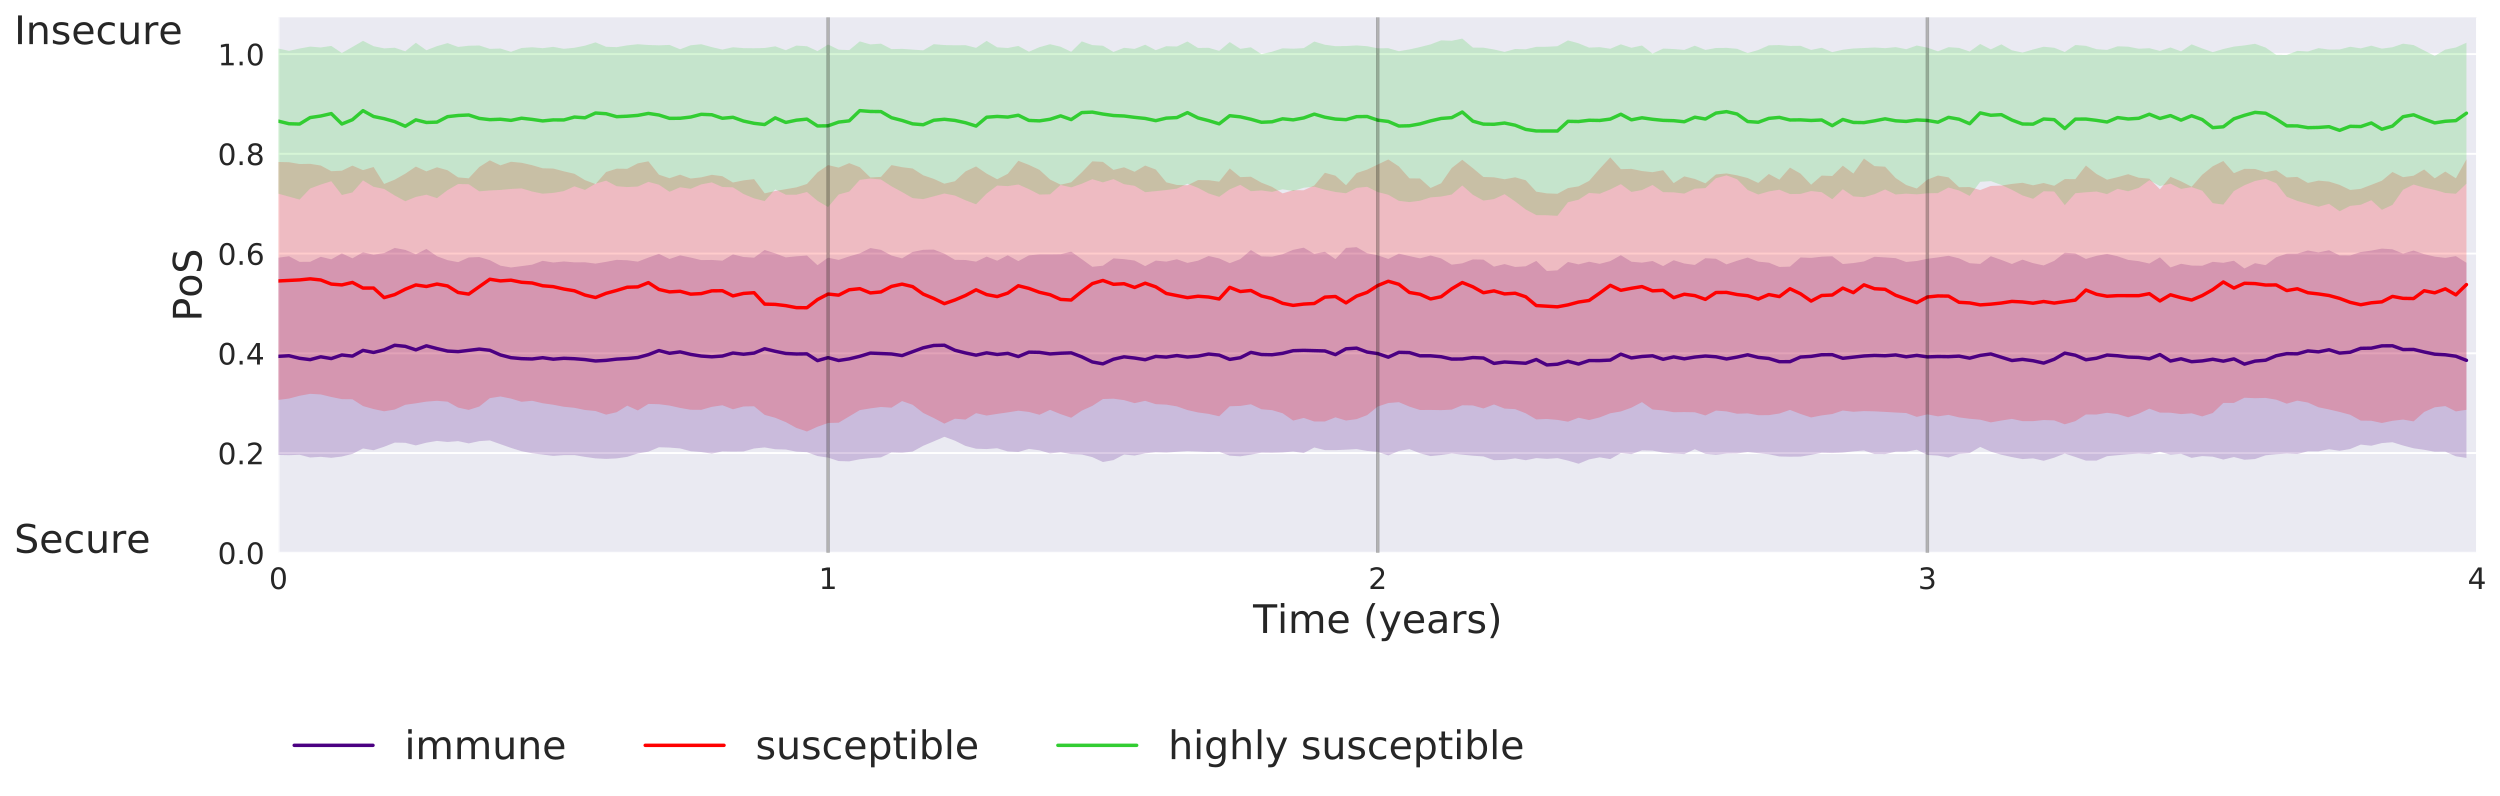 <?xml version="1.0" encoding="utf-8" standalone="no"?>
<!DOCTYPE svg PUBLIC "-//W3C//DTD SVG 1.1//EN"
  "http://www.w3.org/Graphics/SVG/1.1/DTD/svg11.dtd">
<!-- Created with matplotlib (http://matplotlib.org/) -->
<svg height="404pt" version="1.1" viewBox="0 0 1269 404" width="1269pt" xmlns="http://www.w3.org/2000/svg" xmlns:xlink="http://www.w3.org/1999/xlink">
 <defs>
  <style type="text/css">
*{stroke-linecap:butt;stroke-linejoin:round;}
  </style>
 </defs>
 <g id="figure_1">
  <g id="patch_1">
   <path d="M 0 404.684 
L 1269.306 404.684 
L 1269.306 0 
L 0 0 
z
" style="fill:#ffffff;"/>
  </g>
  <g id="axes_1">
   <g id="patch_2">
    <path d="M 141.335 280.587 
L 1257.335 280.587 
L 1257.335 8.787 
L 141.335 8.787 
z
" style="fill:#eaeaf2;"/>
   </g>
   <g id="matplotlib.axis_1">
    <g id="xtick_1">
     <g id="line2d_1">
      <path clip-path="url(#p9fadb40ebb)" d="M 141.335 280.587 
L 141.335 8.787 
" style="fill:none;stroke:#ffffff;stroke-linecap:round;"/>
     </g>
     <g id="line2d_2"/>
     <g id="text_1">
      <!-- 0 -->
      <defs>
       <path d="M 31.781 66.406 
Q 24.172 66.406 20.328 58.906 
Q 16.5 51.422 16.5 36.375 
Q 16.5 21.391 20.328 13.891 
Q 24.172 6.391 31.781 6.391 
Q 39.453 6.391 43.281 13.891 
Q 47.125 21.391 47.125 36.375 
Q 47.125 51.422 43.281 58.906 
Q 39.453 66.406 31.781 66.406 
z
M 31.781 74.219 
Q 44.047 74.219 50.516 64.516 
Q 56.984 54.828 56.984 36.375 
Q 56.984 17.969 50.516 8.266 
Q 44.047 -1.422 31.781 -1.422 
Q 19.531 -1.422 13.062 8.266 
Q 6.594 17.969 6.594 36.375 
Q 6.594 54.828 13.062 64.516 
Q 19.531 74.219 31.781 74.219 
z
" id="DejaVuSans-30"/>
      </defs>
      <g style="fill:#262626;" transform="translate(136.563 298.985)scale(0.15 -0.15)">
       <use xlink:href="#DejaVuSans-30"/>
      </g>
     </g>
    </g>
    <g id="xtick_2">
     <g id="line2d_3">
      <path clip-path="url(#p9fadb40ebb)" d="M 420.335 280.587 
L 420.335 8.787 
" style="fill:none;stroke:#ffffff;stroke-linecap:round;"/>
     </g>
     <g id="line2d_4"/>
     <g id="text_2">
      <!-- 1 -->
      <defs>
       <path d="M 12.406 8.297 
L 28.516 8.297 
L 28.516 63.922 
L 10.984 60.406 
L 10.984 69.391 
L 28.422 72.906 
L 38.281 72.906 
L 38.281 8.297 
L 54.391 8.297 
L 54.391 0 
L 12.406 0 
z
" id="DejaVuSans-31"/>
      </defs>
      <g style="fill:#262626;" transform="translate(415.563 298.985)scale(0.15 -0.15)">
       <use xlink:href="#DejaVuSans-31"/>
      </g>
     </g>
    </g>
    <g id="xtick_3">
     <g id="line2d_5">
      <path clip-path="url(#p9fadb40ebb)" d="M 699.335 280.587 
L 699.335 8.787 
" style="fill:none;stroke:#ffffff;stroke-linecap:round;"/>
     </g>
     <g id="line2d_6"/>
     <g id="text_3">
      <!-- 2 -->
      <defs>
       <path d="M 19.188 8.297 
L 53.609 8.297 
L 53.609 0 
L 7.328 0 
L 7.328 8.297 
Q 12.938 14.109 22.625 23.891 
Q 32.328 33.688 34.812 36.531 
Q 39.547 41.844 41.422 45.531 
Q 43.312 49.219 43.312 52.781 
Q 43.312 58.594 39.234 62.25 
Q 35.156 65.922 28.609 65.922 
Q 23.969 65.922 18.812 64.312 
Q 13.672 62.703 7.812 59.422 
L 7.812 69.391 
Q 13.766 71.781 18.938 73 
Q 24.125 74.219 28.422 74.219 
Q 39.75 74.219 46.484 68.547 
Q 53.219 62.891 53.219 53.422 
Q 53.219 48.922 51.531 44.891 
Q 49.859 40.875 45.406 35.406 
Q 44.188 33.984 37.641 27.219 
Q 31.109 20.453 19.188 8.297 
z
" id="DejaVuSans-32"/>
      </defs>
      <g style="fill:#262626;" transform="translate(694.563 298.985)scale(0.15 -0.15)">
       <use xlink:href="#DejaVuSans-32"/>
      </g>
     </g>
    </g>
    <g id="xtick_4">
     <g id="line2d_7">
      <path clip-path="url(#p9fadb40ebb)" d="M 978.335 280.587 
L 978.335 8.787 
" style="fill:none;stroke:#ffffff;stroke-linecap:round;"/>
     </g>
     <g id="line2d_8"/>
     <g id="text_4">
      <!-- 3 -->
      <defs>
       <path d="M 40.578 39.312 
Q 47.656 37.797 51.625 33 
Q 55.609 28.219 55.609 21.188 
Q 55.609 10.406 48.188 4.484 
Q 40.766 -1.422 27.094 -1.422 
Q 22.516 -1.422 17.656 -0.516 
Q 12.797 0.391 7.625 2.203 
L 7.625 11.719 
Q 11.719 9.328 16.594 8.109 
Q 21.484 6.891 26.812 6.891 
Q 36.078 6.891 40.938 10.547 
Q 45.797 14.203 45.797 21.188 
Q 45.797 27.641 41.281 31.266 
Q 36.766 34.906 28.719 34.906 
L 20.219 34.906 
L 20.219 43.016 
L 29.109 43.016 
Q 36.375 43.016 40.234 45.922 
Q 44.094 48.828 44.094 54.297 
Q 44.094 59.906 40.109 62.906 
Q 36.141 65.922 28.719 65.922 
Q 24.656 65.922 20.016 65.031 
Q 15.375 64.156 9.812 62.312 
L 9.812 71.094 
Q 15.438 72.656 20.344 73.438 
Q 25.25 74.219 29.594 74.219 
Q 40.828 74.219 47.359 69.109 
Q 53.906 64.016 53.906 55.328 
Q 53.906 49.266 50.438 45.094 
Q 46.969 40.922 40.578 39.312 
z
" id="DejaVuSans-33"/>
      </defs>
      <g style="fill:#262626;" transform="translate(973.563 298.985)scale(0.15 -0.15)">
       <use xlink:href="#DejaVuSans-33"/>
      </g>
     </g>
    </g>
    <g id="xtick_5">
     <g id="line2d_9">
      <path clip-path="url(#p9fadb40ebb)" d="M 1257.335 280.587 
L 1257.335 8.787 
" style="fill:none;stroke:#ffffff;stroke-linecap:round;"/>
     </g>
     <g id="line2d_10"/>
     <g id="text_5">
      <!-- 4 -->
      <defs>
       <path d="M 37.797 64.312 
L 12.891 25.391 
L 37.797 25.391 
z
M 35.203 72.906 
L 47.609 72.906 
L 47.609 25.391 
L 58.016 25.391 
L 58.016 17.188 
L 47.609 17.188 
L 47.609 0 
L 37.797 0 
L 37.797 17.188 
L 4.891 17.188 
L 4.891 26.703 
z
" id="DejaVuSans-34"/>
      </defs>
      <g style="fill:#262626;" transform="translate(1252.563 298.985)scale(0.15 -0.15)">
       <use xlink:href="#DejaVuSans-34"/>
      </g>
     </g>
    </g>
    <g id="text_6">
     <!-- Time (years) -->
     <defs>
      <path d="M -0.297 72.906 
L 61.375 72.906 
L 61.375 64.594 
L 35.5 64.594 
L 35.5 0 
L 25.594 0 
L 25.594 64.594 
L -0.297 64.594 
z
" id="DejaVuSans-54"/>
      <path d="M 9.422 54.688 
L 18.406 54.688 
L 18.406 0 
L 9.422 0 
z
M 9.422 75.984 
L 18.406 75.984 
L 18.406 64.594 
L 9.422 64.594 
z
" id="DejaVuSans-69"/>
      <path d="M 52 44.188 
Q 55.375 50.25 60.062 53.125 
Q 64.75 56 71.094 56 
Q 79.641 56 84.281 50.016 
Q 88.922 44.047 88.922 33.016 
L 88.922 0 
L 79.891 0 
L 79.891 32.719 
Q 79.891 40.578 77.094 44.375 
Q 74.312 48.188 68.609 48.188 
Q 61.625 48.188 57.562 43.547 
Q 53.516 38.922 53.516 30.906 
L 53.516 0 
L 44.484 0 
L 44.484 32.719 
Q 44.484 40.625 41.703 44.406 
Q 38.922 48.188 33.109 48.188 
Q 26.219 48.188 22.156 43.531 
Q 18.109 38.875 18.109 30.906 
L 18.109 0 
L 9.078 0 
L 9.078 54.688 
L 18.109 54.688 
L 18.109 46.188 
Q 21.188 51.219 25.484 53.609 
Q 29.781 56 35.688 56 
Q 41.656 56 45.828 52.969 
Q 50 49.953 52 44.188 
z
" id="DejaVuSans-6d"/>
      <path d="M 56.203 29.594 
L 56.203 25.203 
L 14.891 25.203 
Q 15.484 15.922 20.484 11.062 
Q 25.484 6.203 34.422 6.203 
Q 39.594 6.203 44.453 7.469 
Q 49.312 8.734 54.109 11.281 
L 54.109 2.781 
Q 49.266 0.734 44.188 -0.344 
Q 39.109 -1.422 33.891 -1.422 
Q 20.797 -1.422 13.156 6.188 
Q 5.516 13.812 5.516 26.812 
Q 5.516 40.234 12.766 48.109 
Q 20.016 56 32.328 56 
Q 43.359 56 49.781 48.891 
Q 56.203 41.797 56.203 29.594 
z
M 47.219 32.234 
Q 47.125 39.594 43.094 43.984 
Q 39.062 48.391 32.422 48.391 
Q 24.906 48.391 20.391 44.141 
Q 15.875 39.891 15.188 32.172 
z
" id="DejaVuSans-65"/>
      <path id="DejaVuSans-20"/>
      <path d="M 31 75.875 
Q 24.469 64.656 21.281 53.656 
Q 18.109 42.672 18.109 31.391 
Q 18.109 20.125 21.312 9.062 
Q 24.516 -2 31 -13.188 
L 23.188 -13.188 
Q 15.875 -1.703 12.234 9.375 
Q 8.594 20.453 8.594 31.391 
Q 8.594 42.281 12.203 53.312 
Q 15.828 64.359 23.188 75.875 
z
" id="DejaVuSans-28"/>
      <path d="M 32.172 -5.078 
Q 28.375 -14.844 24.75 -17.812 
Q 21.141 -20.797 15.094 -20.797 
L 7.906 -20.797 
L 7.906 -13.281 
L 13.188 -13.281 
Q 16.891 -13.281 18.938 -11.516 
Q 21 -9.766 23.484 -3.219 
L 25.094 0.875 
L 2.984 54.688 
L 12.5 54.688 
L 29.594 11.922 
L 46.688 54.688 
L 56.203 54.688 
z
" id="DejaVuSans-79"/>
      <path d="M 34.281 27.484 
Q 23.391 27.484 19.188 25 
Q 14.984 22.516 14.984 16.5 
Q 14.984 11.719 18.141 8.906 
Q 21.297 6.109 26.703 6.109 
Q 34.188 6.109 38.703 11.406 
Q 43.219 16.703 43.219 25.484 
L 43.219 27.484 
z
M 52.203 31.203 
L 52.203 0 
L 43.219 0 
L 43.219 8.297 
Q 40.141 3.328 35.547 0.953 
Q 30.953 -1.422 24.312 -1.422 
Q 15.922 -1.422 10.953 3.297 
Q 6 8.016 6 15.922 
Q 6 25.141 12.172 29.828 
Q 18.359 34.516 30.609 34.516 
L 43.219 34.516 
L 43.219 35.406 
Q 43.219 41.609 39.141 45 
Q 35.062 48.391 27.688 48.391 
Q 23 48.391 18.547 47.266 
Q 14.109 46.141 10.016 43.891 
L 10.016 52.203 
Q 14.938 54.109 19.578 55.047 
Q 24.219 56 28.609 56 
Q 40.484 56 46.344 49.844 
Q 52.203 43.703 52.203 31.203 
z
" id="DejaVuSans-61"/>
      <path d="M 41.109 46.297 
Q 39.594 47.172 37.812 47.578 
Q 36.031 48 33.891 48 
Q 26.266 48 22.188 43.047 
Q 18.109 38.094 18.109 28.812 
L 18.109 0 
L 9.078 0 
L 9.078 54.688 
L 18.109 54.688 
L 18.109 46.188 
Q 20.953 51.172 25.484 53.578 
Q 30.031 56 36.531 56 
Q 37.453 56 38.578 55.875 
Q 39.703 55.766 41.062 55.516 
z
" id="DejaVuSans-72"/>
      <path d="M 44.281 53.078 
L 44.281 44.578 
Q 40.484 46.531 36.375 47.5 
Q 32.281 48.484 27.875 48.484 
Q 21.188 48.484 17.844 46.438 
Q 14.5 44.391 14.5 40.281 
Q 14.5 37.156 16.891 35.375 
Q 19.281 33.594 26.516 31.984 
L 29.594 31.297 
Q 39.156 29.25 43.188 25.516 
Q 47.219 21.781 47.219 15.094 
Q 47.219 7.469 41.188 3.016 
Q 35.156 -1.422 24.609 -1.422 
Q 20.219 -1.422 15.453 -0.562 
Q 10.688 0.297 5.422 2 
L 5.422 11.281 
Q 10.406 8.688 15.234 7.391 
Q 20.062 6.109 24.812 6.109 
Q 31.156 6.109 34.562 8.281 
Q 37.984 10.453 37.984 14.406 
Q 37.984 18.062 35.516 20.016 
Q 33.062 21.969 24.703 23.781 
L 21.578 24.516 
Q 13.234 26.266 9.516 29.906 
Q 5.812 33.547 5.812 39.891 
Q 5.812 47.609 11.281 51.797 
Q 16.75 56 26.812 56 
Q 31.781 56 36.172 55.266 
Q 40.578 54.547 44.281 53.078 
z
" id="DejaVuSans-73"/>
      <path d="M 8.016 75.875 
L 15.828 75.875 
Q 23.141 64.359 26.781 53.312 
Q 30.422 42.281 30.422 31.391 
Q 30.422 20.453 26.781 9.375 
Q 23.141 -1.703 15.828 -13.188 
L 8.016 -13.188 
Q 14.5 -2 17.703 9.062 
Q 20.906 20.125 20.906 31.391 
Q 20.906 42.672 17.703 53.656 
Q 14.5 64.656 8.016 75.875 
z
" id="DejaVuSans-29"/>
     </defs>
     <g style="fill:#262626;" transform="translate(636.058 321.302)scale(0.2 -0.2)">
      <use xlink:href="#DejaVuSans-54"/>
      <use x="61.037" xlink:href="#DejaVuSans-69"/>
      <use x="88.82" xlink:href="#DejaVuSans-6d"/>
      <use x="186.232" xlink:href="#DejaVuSans-65"/>
      <use x="247.756" xlink:href="#DejaVuSans-20"/>
      <use x="279.543" xlink:href="#DejaVuSans-28"/>
      <use x="318.557" xlink:href="#DejaVuSans-79"/>
      <use x="377.736" xlink:href="#DejaVuSans-65"/>
      <use x="439.26" xlink:href="#DejaVuSans-61"/>
      <use x="500.539" xlink:href="#DejaVuSans-72"/>
      <use x="541.652" xlink:href="#DejaVuSans-73"/>
      <use x="593.752" xlink:href="#DejaVuSans-29"/>
     </g>
    </g>
   </g>
   <g id="matplotlib.axis_2">
    <g id="ytick_1">
     <g id="line2d_11">
      <path clip-path="url(#p9fadb40ebb)" d="M 141.335 280.587 
L 1257.335 280.587 
" style="fill:none;stroke:#ffffff;stroke-linecap:round;"/>
     </g>
     <g id="line2d_12"/>
     <g id="text_7">
      <!-- 0.0 -->
      <defs>
       <path d="M 10.688 12.406 
L 21 12.406 
L 21 0 
L 10.688 0 
z
" id="DejaVuSans-2e"/>
      </defs>
      <g style="fill:#262626;" transform="translate(110.48 286.286)scale(0.15 -0.15)">
       <use xlink:href="#DejaVuSans-30"/>
       <use x="63.623" xlink:href="#DejaVuSans-2e"/>
       <use x="95.41" xlink:href="#DejaVuSans-30"/>
      </g>
     </g>
    </g>
    <g id="ytick_2">
     <g id="line2d_13">
      <path clip-path="url(#p9fadb40ebb)" d="M 141.335 229.962 
L 1257.335 229.962 
" style="fill:none;stroke:#ffffff;stroke-linecap:round;"/>
     </g>
     <g id="line2d_14"/>
     <g id="text_8">
      <!-- 0.2 -->
      <g style="fill:#262626;" transform="translate(110.48 235.661)scale(0.15 -0.15)">
       <use xlink:href="#DejaVuSans-30"/>
       <use x="63.623" xlink:href="#DejaVuSans-2e"/>
       <use x="95.41" xlink:href="#DejaVuSans-32"/>
      </g>
     </g>
    </g>
    <g id="ytick_3">
     <g id="line2d_15">
      <path clip-path="url(#p9fadb40ebb)" d="M 141.335 179.336 
L 1257.335 179.336 
" style="fill:none;stroke:#ffffff;stroke-linecap:round;"/>
     </g>
     <g id="line2d_16"/>
     <g id="text_9">
      <!-- 0.4 -->
      <g style="fill:#262626;" transform="translate(110.48 185.035)scale(0.15 -0.15)">
       <use xlink:href="#DejaVuSans-30"/>
       <use x="63.623" xlink:href="#DejaVuSans-2e"/>
       <use x="95.41" xlink:href="#DejaVuSans-34"/>
      </g>
     </g>
    </g>
    <g id="ytick_4">
     <g id="line2d_17">
      <path clip-path="url(#p9fadb40ebb)" d="M 141.335 128.711 
L 1257.335 128.711 
" style="fill:none;stroke:#ffffff;stroke-linecap:round;"/>
     </g>
     <g id="line2d_18"/>
     <g id="text_10">
      <!-- 0.6 -->
      <defs>
       <path d="M 33.016 40.375 
Q 26.375 40.375 22.484 35.828 
Q 18.609 31.297 18.609 23.391 
Q 18.609 15.531 22.484 10.953 
Q 26.375 6.391 33.016 6.391 
Q 39.656 6.391 43.531 10.953 
Q 47.406 15.531 47.406 23.391 
Q 47.406 31.297 43.531 35.828 
Q 39.656 40.375 33.016 40.375 
z
M 52.594 71.297 
L 52.594 62.312 
Q 48.875 64.062 45.094 64.984 
Q 41.312 65.922 37.594 65.922 
Q 27.828 65.922 22.672 59.328 
Q 17.531 52.734 16.797 39.406 
Q 19.672 43.656 24.016 45.922 
Q 28.375 48.188 33.594 48.188 
Q 44.578 48.188 50.953 41.516 
Q 57.328 34.859 57.328 23.391 
Q 57.328 12.156 50.688 5.359 
Q 44.047 -1.422 33.016 -1.422 
Q 20.359 -1.422 13.672 8.266 
Q 6.984 17.969 6.984 36.375 
Q 6.984 53.656 15.188 63.938 
Q 23.391 74.219 37.203 74.219 
Q 40.922 74.219 44.703 73.484 
Q 48.484 72.75 52.594 71.297 
z
" id="DejaVuSans-36"/>
      </defs>
      <g style="fill:#262626;" transform="translate(110.48 134.409)scale(0.15 -0.15)">
       <use xlink:href="#DejaVuSans-30"/>
       <use x="63.623" xlink:href="#DejaVuSans-2e"/>
       <use x="95.41" xlink:href="#DejaVuSans-36"/>
      </g>
     </g>
    </g>
    <g id="ytick_5">
     <g id="line2d_19">
      <path clip-path="url(#p9fadb40ebb)" d="M 141.335 78.085 
L 1257.335 78.085 
" style="fill:none;stroke:#ffffff;stroke-linecap:round;"/>
     </g>
     <g id="line2d_20"/>
     <g id="text_11">
      <!-- 0.8 -->
      <defs>
       <path d="M 31.781 34.625 
Q 24.75 34.625 20.719 30.859 
Q 16.703 27.094 16.703 20.516 
Q 16.703 13.922 20.719 10.156 
Q 24.75 6.391 31.781 6.391 
Q 38.812 6.391 42.859 10.172 
Q 46.922 13.969 46.922 20.516 
Q 46.922 27.094 42.891 30.859 
Q 38.875 34.625 31.781 34.625 
z
M 21.922 38.812 
Q 15.578 40.375 12.031 44.719 
Q 8.5 49.078 8.5 55.328 
Q 8.5 64.062 14.719 69.141 
Q 20.953 74.219 31.781 74.219 
Q 42.672 74.219 48.875 69.141 
Q 55.078 64.062 55.078 55.328 
Q 55.078 49.078 51.531 44.719 
Q 48 40.375 41.703 38.812 
Q 48.828 37.156 52.797 32.312 
Q 56.781 27.484 56.781 20.516 
Q 56.781 9.906 50.312 4.234 
Q 43.844 -1.422 31.781 -1.422 
Q 19.734 -1.422 13.25 4.234 
Q 6.781 9.906 6.781 20.516 
Q 6.781 27.484 10.781 32.312 
Q 14.797 37.156 21.922 38.812 
z
M 18.312 54.391 
Q 18.312 48.734 21.844 45.562 
Q 25.391 42.391 31.781 42.391 
Q 38.141 42.391 41.719 45.562 
Q 45.312 48.734 45.312 54.391 
Q 45.312 60.062 41.719 63.234 
Q 38.141 66.406 31.781 66.406 
Q 25.391 66.406 21.844 63.234 
Q 18.312 60.062 18.312 54.391 
z
" id="DejaVuSans-38"/>
      </defs>
      <g style="fill:#262626;" transform="translate(110.48 83.784)scale(0.15 -0.15)">
       <use xlink:href="#DejaVuSans-30"/>
       <use x="63.623" xlink:href="#DejaVuSans-2e"/>
       <use x="95.41" xlink:href="#DejaVuSans-38"/>
      </g>
     </g>
    </g>
    <g id="ytick_6">
     <g id="line2d_21">
      <path clip-path="url(#p9fadb40ebb)" d="M 141.335 27.459 
L 1257.335 27.459 
" style="fill:none;stroke:#ffffff;stroke-linecap:round;"/>
     </g>
     <g id="line2d_22"/>
     <g id="text_12">
      <!-- 1.0 -->
      <g style="fill:#262626;" transform="translate(110.48 33.158)scale(0.15 -0.15)">
       <use xlink:href="#DejaVuSans-31"/>
       <use x="63.623" xlink:href="#DejaVuSans-2e"/>
       <use x="95.41" xlink:href="#DejaVuSans-30"/>
      </g>
     </g>
    </g>
    <g id="text_13">
     <!-- PoS -->
     <defs>
      <path d="M 19.672 64.797 
L 19.672 37.406 
L 32.078 37.406 
Q 38.969 37.406 42.719 40.969 
Q 46.484 44.531 46.484 51.125 
Q 46.484 57.672 42.719 61.234 
Q 38.969 64.797 32.078 64.797 
z
M 9.812 72.906 
L 32.078 72.906 
Q 44.344 72.906 50.609 67.359 
Q 56.891 61.812 56.891 51.125 
Q 56.891 40.328 50.609 34.812 
Q 44.344 29.297 32.078 29.297 
L 19.672 29.297 
L 19.672 0 
L 9.812 0 
z
" id="DejaVuSans-50"/>
      <path d="M 30.609 48.391 
Q 23.391 48.391 19.188 42.75 
Q 14.984 37.109 14.984 27.297 
Q 14.984 17.484 19.156 11.844 
Q 23.344 6.203 30.609 6.203 
Q 37.797 6.203 41.984 11.859 
Q 46.188 17.531 46.188 27.297 
Q 46.188 37.016 41.984 42.703 
Q 37.797 48.391 30.609 48.391 
z
M 30.609 56 
Q 42.328 56 49.016 48.375 
Q 55.719 40.766 55.719 27.297 
Q 55.719 13.875 49.016 6.219 
Q 42.328 -1.422 30.609 -1.422 
Q 18.844 -1.422 12.172 6.219 
Q 5.516 13.875 5.516 27.297 
Q 5.516 40.766 12.172 48.375 
Q 18.844 56 30.609 56 
z
" id="DejaVuSans-6f"/>
      <path d="M 53.516 70.516 
L 53.516 60.891 
Q 47.906 63.578 42.922 64.891 
Q 37.938 66.219 33.297 66.219 
Q 25.25 66.219 20.875 63.094 
Q 16.5 59.969 16.5 54.203 
Q 16.5 49.359 19.406 46.891 
Q 22.312 44.438 30.422 42.922 
L 36.375 41.703 
Q 47.406 39.594 52.656 34.297 
Q 57.906 29 57.906 20.125 
Q 57.906 9.516 50.797 4.047 
Q 43.703 -1.422 29.984 -1.422 
Q 24.812 -1.422 18.969 -0.25 
Q 13.141 0.922 6.891 3.219 
L 6.891 13.375 
Q 12.891 10.016 18.656 8.297 
Q 24.422 6.594 29.984 6.594 
Q 38.422 6.594 43.016 9.906 
Q 47.609 13.234 47.609 19.391 
Q 47.609 24.75 44.312 27.781 
Q 41.016 30.812 33.5 32.328 
L 27.484 33.5 
Q 16.453 35.688 11.516 40.375 
Q 6.594 45.062 6.594 53.422 
Q 6.594 63.094 13.406 68.656 
Q 20.219 74.219 32.172 74.219 
Q 37.312 74.219 42.625 73.281 
Q 47.953 72.359 53.516 70.516 
z
" id="DejaVuSans-53"/>
     </defs>
     <g style="fill:#262626;" transform="translate(102.321 163.18)rotate(-90)scale(0.2 -0.2)">
      <use xlink:href="#DejaVuSans-50"/>
      <use x="60.256" xlink:href="#DejaVuSans-6f"/>
      <use x="121.438" xlink:href="#DejaVuSans-53"/>
     </g>
    </g>
   </g>
   <g id="PolyCollection_1">
    <path clip-path="url(#p9fadb40ebb)" d="M 141.335 130.807 
L 141.335 230.942 
L 146.7 231.069 
L 152.065 230.836 
L 157.431 232.226 
L 162.796 231.888 
L 168.162 232.385 
L 173.527 231.742 
L 178.892 230.403 
L 184.258 227.652 
L 189.623 228.537 
L 194.988 226.771 
L 200.354 224.664 
L 205.719 224.768 
L 211.085 226.091 
L 216.45 224.707 
L 221.815 223.813 
L 227.181 224.348 
L 232.546 223.918 
L 237.912 225.069 
L 243.277 223.925 
L 248.642 223.555 
L 254.008 225.457 
L 259.373 227.346 
L 264.738 229.026 
L 270.104 230.084 
L 275.469 230.75 
L 280.835 231.416 
L 286.2 231.027 
L 291.565 231.007 
L 296.931 231.91 
L 302.296 232.664 
L 307.662 232.939 
L 313.027 232.684 
L 318.392 231.892 
L 323.758 230.17 
L 329.123 229.277 
L 334.488 227.027 
L 339.854 227.193 
L 345.219 227.616 
L 350.585 229.039 
L 355.95 229.456 
L 361.315 230.276 
L 366.681 229.135 
L 372.046 229.245 
L 377.412 229.168 
L 382.777 227.653 
L 388.142 227.119 
L 393.508 228.038 
L 398.873 228.183 
L 404.238 229.267 
L 409.604 229.521 
L 414.969 231.488 
L 420.335 232.29 
L 425.7 234.029 
L 431.065 234.185 
L 436.431 233.13 
L 441.796 232.546 
L 447.162 232.17 
L 452.527 229.652 
L 457.892 229.822 
L 463.258 229.216 
L 468.623 226.284 
L 473.988 224.03 
L 479.354 221.714 
L 484.719 223.693 
L 490.085 226.345 
L 495.45 227.77 
L 500.815 227.944 
L 506.181 227.531 
L 511.546 229.151 
L 516.912 229.436 
L 522.277 227.867 
L 527.642 228.584 
L 533.008 230.168 
L 538.373 229.548 
L 543.738 230.481 
L 549.104 230.722 
L 554.469 232.035 
L 559.835 234.526 
L 565.2 233.544 
L 570.565 230.698 
L 575.931 231.229 
L 581.296 230.111 
L 586.662 229.544 
L 592.027 229.725 
L 597.392 229.347 
L 602.758 229.009 
L 608.123 229.213 
L 613.488 229.459 
L 618.854 229.322 
L 624.219 231.294 
L 629.585 231.634 
L 634.95 230.794 
L 640.315 229.766 
L 645.681 229.843 
L 651.046 229.674 
L 656.412 229.201 
L 661.777 229.969 
L 667.142 227.146 
L 672.508 228.479 
L 677.873 228.493 
L 683.238 228.262 
L 688.604 227.953 
L 693.969 228.892 
L 699.335 229.381 
L 704.7 231.175 
L 710.065 228.934 
L 715.431 227.979 
L 720.796 230.083 
L 726.162 231.512 
L 731.527 230.98 
L 736.892 230.208 
L 742.258 230.783 
L 747.623 231.314 
L 752.988 231.683 
L 758.354 233.589 
L 763.719 233.453 
L 769.085 232.665 
L 774.45 233.612 
L 779.815 232.531 
L 785.181 232.922 
L 790.546 232.545 
L 795.912 233.803 
L 801.277 235.389 
L 806.642 233.185 
L 812.008 232.143 
L 817.373 233.038 
L 822.738 229.977 
L 828.104 230.526 
L 833.469 228.59 
L 838.835 228.729 
L 844.2 229.71 
L 849.565 230.223 
L 854.931 230.517 
L 860.296 228.02 
L 865.662 230.376 
L 871.027 230.853 
L 876.392 230.234 
L 881.758 230.16 
L 887.123 229.441 
L 892.488 230.029 
L 897.854 230.595 
L 903.219 231.698 
L 908.585 231.837 
L 913.95 231.776 
L 919.315 230.889 
L 924.681 229.831 
L 930.046 229.969 
L 935.412 229.74 
L 940.777 229.106 
L 946.142 228.667 
L 951.508 230.491 
L 956.873 230.503 
L 962.238 229.287 
L 967.604 229.249 
L 972.969 228.284 
L 978.335 230.946 
L 983.7 231.261 
L 989.065 232.245 
L 994.431 230.397 
L 999.796 230.01 
L 1005.162 226.842 
L 1010.527 229.268 
L 1015.892 230.826 
L 1021.258 232.01 
L 1026.623 233.03 
L 1031.988 232.666 
L 1037.354 233.891 
L 1042.719 232.312 
L 1048.085 230.215 
L 1053.45 231.97 
L 1058.815 233.798 
L 1064.181 233.809 
L 1069.546 231.569 
L 1074.912 231.06 
L 1080.277 230.577 
L 1085.642 230.271 
L 1091.008 230.528 
L 1096.373 229.326 
L 1101.738 230.779 
L 1107.104 230.342 
L 1112.469 232.401 
L 1117.835 231.505 
L 1123.2 231.819 
L 1128.565 233.267 
L 1133.931 231.99 
L 1139.296 233.382 
L 1144.662 233.004 
L 1150.027 231.111 
L 1155.392 230.578 
L 1160.758 230.24 
L 1166.123 230.47 
L 1171.488 229.092 
L 1176.854 229.081 
L 1182.219 228.037 
L 1187.585 228.826 
L 1192.95 227.919 
L 1198.315 225.684 
L 1203.681 226.252 
L 1209.046 224.913 
L 1214.412 224.478 
L 1219.777 226.138 
L 1225.142 227.555 
L 1230.508 228.316 
L 1235.873 229.3 
L 1241.238 229.261 
L 1246.604 231.618 
L 1251.969 232.443 
L 1251.969 133.381 
L 1251.969 133.381 
L 1246.604 130.013 
L 1241.238 130.909 
L 1235.873 130.264 
L 1230.508 129.008 
L 1225.142 127.192 
L 1219.777 128.719 
L 1214.412 126.544 
L 1209.046 126.195 
L 1203.681 127.193 
L 1198.315 127.938 
L 1192.95 129.668 
L 1187.585 129.638 
L 1182.219 127.019 
L 1176.854 128.127 
L 1171.488 127.14 
L 1166.123 128.739 
L 1160.758 128.786 
L 1155.392 130.583 
L 1150.027 134.586 
L 1144.662 133.6 
L 1139.296 136.286 
L 1133.931 132.348 
L 1128.565 133.399 
L 1123.2 132.905 
L 1117.835 134.896 
L 1112.469 134.795 
L 1107.104 133.903 
L 1101.738 135.75 
L 1096.373 130.626 
L 1091.008 133.769 
L 1085.642 132.573 
L 1080.277 131.929 
L 1074.912 130.09 
L 1069.546 128.87 
L 1064.181 129.871 
L 1058.815 131.432 
L 1053.45 128.665 
L 1048.085 128.271 
L 1042.719 132.411 
L 1037.354 134.73 
L 1031.988 133.572 
L 1026.623 131.788 
L 1021.258 133.998 
L 1015.892 131.931 
L 1010.527 130.06 
L 1005.162 133.967 
L 999.796 133.606 
L 994.431 131.148 
L 989.065 129.841 
L 983.7 130.668 
L 978.335 131.356 
L 972.969 132.475 
L 967.604 132.976 
L 962.238 131.043 
L 956.873 130.662 
L 951.508 130.332 
L 946.142 132.707 
L 940.777 133.538 
L 935.412 134.024 
L 930.046 130.078 
L 924.681 130.291 
L 919.315 130.914 
L 913.95 130.679 
L 908.585 135.335 
L 903.219 135.505 
L 897.854 133.324 
L 892.488 132.806 
L 887.123 130.732 
L 881.758 132.353 
L 876.392 134.191 
L 871.027 131.349 
L 865.662 131.064 
L 860.296 134.479 
L 854.931 133.753 
L 849.565 132.097 
L 844.2 135.048 
L 838.835 132.482 
L 833.469 133.316 
L 828.104 132.853 
L 822.738 129.557 
L 817.373 132.538 
L 812.008 133.93 
L 806.642 132.85 
L 801.277 134.195 
L 795.912 132.969 
L 790.546 137.218 
L 785.181 137.56 
L 779.815 132.446 
L 774.45 135.177 
L 769.085 135.502 
L 763.719 134.043 
L 758.354 135.347 
L 752.988 131.786 
L 747.623 131.683 
L 742.258 133.676 
L 736.892 134.348 
L 731.527 131.171 
L 726.162 129.702 
L 720.796 131.151 
L 715.431 129.982 
L 710.065 128.75 
L 704.7 131.445 
L 699.335 129.593 
L 693.969 128.532 
L 688.604 125.46 
L 683.238 125.848 
L 677.873 131.532 
L 672.508 127.793 
L 667.142 128.869 
L 661.777 125.714 
L 656.412 126.814 
L 651.046 129.045 
L 645.681 130.288 
L 640.315 130.128 
L 634.95 126.938 
L 629.585 131.527 
L 624.219 133.58 
L 618.854 131.179 
L 613.488 129.946 
L 608.123 132.315 
L 602.758 133.452 
L 597.392 131.606 
L 592.027 132.785 
L 586.662 132.275 
L 581.296 135.08 
L 575.931 132.253 
L 570.565 131.546 
L 565.2 131.156 
L 559.835 134.868 
L 554.469 135.43 
L 549.104 131.551 
L 543.738 127.728 
L 538.373 129.06 
L 533.008 129.137 
L 527.642 129.131 
L 522.277 129.631 
L 516.912 132.545 
L 511.546 129.588 
L 506.181 132.33 
L 500.815 130.257 
L 495.45 132.798 
L 490.085 131.971 
L 484.719 131.895 
L 479.354 128.75 
L 473.988 126.685 
L 468.623 126.807 
L 463.258 127.881 
L 457.892 131.158 
L 452.527 129.701 
L 447.162 126.819 
L 441.796 125.911 
L 436.431 128.603 
L 431.065 130.141 
L 425.7 131.945 
L 420.335 130.784 
L 414.969 134.618 
L 409.604 129.714 
L 404.238 130.104 
L 398.873 130.653 
L 393.508 128.608 
L 388.142 126.898 
L 382.777 130.808 
L 377.412 130.446 
L 372.046 129.145 
L 366.681 132.319 
L 361.315 131.948 
L 355.95 132.025 
L 350.585 130.732 
L 345.219 129.631 
L 339.854 131.47 
L 334.488 128.846 
L 329.123 130.754 
L 323.758 132.794 
L 318.392 132.112 
L 313.027 131.9 
L 307.662 132.909 
L 302.296 133.803 
L 296.931 133.128 
L 291.565 133.166 
L 286.2 132.722 
L 280.835 133.245 
L 275.469 132.386 
L 270.104 134.352 
L 264.738 135.081 
L 259.373 135.769 
L 254.008 134.857 
L 248.642 132.057 
L 243.277 130.466 
L 237.912 130.693 
L 232.546 133.066 
L 227.181 132.049 
L 221.815 130.066 
L 216.45 126.358 
L 211.085 129.08 
L 205.719 126.842 
L 200.354 125.851 
L 194.988 128.462 
L 189.623 129.286 
L 184.258 128.072 
L 178.892 131.13 
L 173.527 128.625 
L 168.162 131.642 
L 162.796 130.338 
L 157.431 132.886 
L 152.065 132.913 
L 146.7 130.076 
L 141.335 130.807 
z
" style="fill:#4b0082;fill-opacity:0.2;"/>
   </g>
   <g id="PolyCollection_2">
    <path clip-path="url(#p9fadb40ebb)" d="M 141.335 82.221 
L 141.335 202.999 
L 146.7 202.308 
L 152.065 200.894 
L 157.431 199.906 
L 162.796 200.218 
L 168.162 201.505 
L 173.527 202.6 
L 178.892 202.659 
L 184.258 206.11 
L 189.623 207.633 
L 194.988 208.768 
L 200.354 207.889 
L 205.719 205.471 
L 211.085 204.724 
L 216.45 203.862 
L 221.815 203.449 
L 227.181 203.888 
L 232.546 206.892 
L 237.912 208.066 
L 243.277 206.363 
L 248.642 202.102 
L 254.008 201.246 
L 259.373 202.327 
L 264.738 203.944 
L 270.104 203.441 
L 275.469 204.683 
L 280.835 205.446 
L 286.2 206.469 
L 291.565 207 
L 296.931 208.106 
L 302.296 208.639 
L 307.662 210.473 
L 313.027 209.238 
L 318.392 205.913 
L 323.758 208.345 
L 329.123 205.031 
L 334.488 205.175 
L 339.854 205.864 
L 345.219 207.058 
L 350.585 207.991 
L 355.95 208.034 
L 361.315 206.518 
L 366.681 205.706 
L 372.046 207.752 
L 377.412 206.325 
L 382.777 206.223 
L 388.142 210.592 
L 393.508 212.063 
L 398.873 214.265 
L 404.238 217.216 
L 409.604 219.032 
L 414.969 216.607 
L 420.335 214.708 
L 425.7 214.565 
L 431.065 211.37 
L 436.431 208.173 
L 441.796 207.292 
L 447.162 206.581 
L 452.527 206.94 
L 457.892 203.578 
L 463.258 205.459 
L 468.623 209.614 
L 473.988 212.188 
L 479.354 215.038 
L 484.719 212.538 
L 490.085 212.962 
L 495.45 209.724 
L 500.815 210.93 
L 506.181 210.095 
L 511.546 209.326 
L 516.912 208.467 
L 522.277 209.095 
L 527.642 210.529 
L 533.008 208.041 
L 538.373 210.214 
L 543.738 212.046 
L 549.104 208.442 
L 554.469 206.026 
L 559.835 202.552 
L 565.2 202.376 
L 570.565 203.103 
L 575.931 204.633 
L 581.296 203.463 
L 586.662 205.149 
L 592.027 205.394 
L 597.392 206.275 
L 602.758 208.146 
L 608.123 209.356 
L 613.488 210.083 
L 618.854 211.3 
L 624.219 206.219 
L 629.585 206.048 
L 634.95 205.212 
L 640.315 207.731 
L 645.681 208.19 
L 651.046 209.753 
L 656.412 213.477 
L 661.777 212.136 
L 667.142 213.953 
L 672.508 213.947 
L 677.873 211.839 
L 683.238 213.459 
L 688.604 212.753 
L 693.969 210.717 
L 699.335 206.369 
L 704.7 204.579 
L 710.065 204.134 
L 715.431 206.391 
L 720.796 208.115 
L 726.162 208.083 
L 731.527 208.188 
L 736.892 207.919 
L 742.258 205.714 
L 747.623 205.802 
L 752.988 207.339 
L 758.354 205.309 
L 763.719 207.393 
L 769.085 207.685 
L 774.45 209.789 
L 779.815 212.897 
L 785.181 212.662 
L 790.546 213.136 
L 795.912 214.045 
L 801.277 212.047 
L 806.642 213.207 
L 812.008 211.871 
L 817.373 209.775 
L 822.738 208.854 
L 828.104 206.943 
L 833.469 204.115 
L 838.835 207.871 
L 844.2 208.324 
L 849.565 209.236 
L 854.931 209.17 
L 860.296 209.267 
L 865.662 210.88 
L 871.027 208.407 
L 876.392 208.821 
L 881.758 210.013 
L 887.123 209.836 
L 892.488 210.758 
L 897.854 210.722 
L 903.219 209.908 
L 908.585 208.058 
L 913.95 210.127 
L 919.315 211.9 
L 924.681 210.86 
L 930.046 210.166 
L 935.412 208.379 
L 940.777 209.014 
L 946.142 208.667 
L 951.508 208.79 
L 956.873 209.081 
L 962.238 209.397 
L 967.604 209.663 
L 972.969 211.604 
L 978.335 210.334 
L 983.7 211.337 
L 989.065 210.59 
L 994.431 211.868 
L 999.796 212.561 
L 1005.162 213.038 
L 1010.527 214.396 
L 1015.892 213.458 
L 1021.258 212.623 
L 1026.623 213.764 
L 1031.988 213.77 
L 1037.354 213.212 
L 1042.719 213.391 
L 1048.085 215.372 
L 1053.45 213.763 
L 1058.815 210.377 
L 1064.181 210.413 
L 1069.546 209.531 
L 1074.912 210.199 
L 1080.277 211.82 
L 1085.642 209.961 
L 1091.008 207.432 
L 1096.373 209.432 
L 1101.738 209.496 
L 1107.104 210.204 
L 1112.469 209.803 
L 1117.835 211.362 
L 1123.2 209.637 
L 1128.565 204.53 
L 1133.931 204.534 
L 1139.296 201.887 
L 1144.662 202.126 
L 1150.027 201.99 
L 1155.392 202.865 
L 1160.758 204.904 
L 1166.123 203.361 
L 1171.488 204.328 
L 1176.854 206.727 
L 1182.219 207.83 
L 1187.585 209.094 
L 1192.95 210.523 
L 1198.315 213.504 
L 1203.681 213.578 
L 1209.046 214.71 
L 1214.412 213.602 
L 1219.777 212.962 
L 1225.142 213.886 
L 1230.508 209.112 
L 1235.873 206.739 
L 1241.238 206.134 
L 1246.604 208.829 
L 1251.969 208.021 
L 1251.969 80.891 
L 1251.969 80.891 
L 1246.604 90.498 
L 1241.238 87.087 
L 1235.873 90.533 
L 1230.508 86.032 
L 1225.142 89.185 
L 1219.777 89.928 
L 1214.412 87.295 
L 1209.046 91.737 
L 1203.681 93.81 
L 1198.315 95.864 
L 1192.95 96.418 
L 1187.585 93.843 
L 1182.219 92.172 
L 1176.854 91.685 
L 1171.488 92.852 
L 1166.123 89.795 
L 1160.758 90.076 
L 1155.392 86.396 
L 1150.027 87.384 
L 1144.662 85.774 
L 1139.296 85.693 
L 1133.931 87.907 
L 1128.565 81.727 
L 1123.2 84.384 
L 1117.835 88.705 
L 1112.469 94.799 
L 1107.104 92.031 
L 1101.738 89.749 
L 1096.373 96.083 
L 1091.008 90.693 
L 1085.642 90.211 
L 1080.277 88.419 
L 1074.912 89.921 
L 1069.546 91.202 
L 1064.181 88.318 
L 1058.815 84.04 
L 1053.45 90.915 
L 1048.085 90.907 
L 1042.719 94.293 
L 1037.354 92.888 
L 1031.988 94.05 
L 1026.623 92.785 
L 1021.258 93.355 
L 1015.892 94.18 
L 1010.527 94.386 
L 1005.162 96.478 
L 999.796 94.953 
L 994.431 95.021 
L 989.065 90.017 
L 983.7 89.108 
L 978.335 91.181 
L 972.969 95.695 
L 967.604 93.921 
L 962.238 90.376 
L 956.873 84.616 
L 951.508 84.317 
L 946.142 80.489 
L 940.777 88.079 
L 935.412 84.103 
L 930.046 89.343 
L 924.681 89.126 
L 919.315 93.755 
L 913.95 88.117 
L 908.585 85.073 
L 903.219 91.188 
L 897.854 88.31 
L 892.488 92.853 
L 887.123 90.366 
L 881.758 89.003 
L 876.392 88.033 
L 871.027 88.54 
L 865.662 93.053 
L 860.296 90.842 
L 854.931 89.532 
L 849.565 92.953 
L 844.2 86.397 
L 838.835 87.404 
L 833.469 86.815 
L 828.104 85.717 
L 822.738 85.867 
L 817.373 79.882 
L 812.008 85.674 
L 806.642 91.825 
L 801.277 94.589 
L 795.912 95.466 
L 790.546 98.36 
L 785.181 98.151 
L 779.815 97.306 
L 774.45 91.5 
L 769.085 90.004 
L 763.719 90.993 
L 758.354 90.001 
L 752.988 89.837 
L 747.623 85.36 
L 742.258 81.112 
L 736.892 85.28 
L 731.527 93.033 
L 726.162 95.418 
L 720.796 90.603 
L 715.431 90.535 
L 710.065 84.476 
L 704.7 80.941 
L 699.335 83.519 
L 693.969 86.084 
L 688.604 87.85 
L 683.238 94.013 
L 677.873 89.169 
L 672.508 87.701 
L 667.142 94.147 
L 661.777 96.566 
L 656.412 96.551 
L 651.046 98.16 
L 645.681 94.835 
L 640.315 92.734 
L 634.95 89.695 
L 629.585 89.915 
L 624.219 85.503 
L 618.854 92.222 
L 613.488 91.465 
L 608.123 91.396 
L 602.758 94.032 
L 597.392 93.884 
L 592.027 92.544 
L 586.662 86.056 
L 581.296 84.037 
L 575.931 87.193 
L 570.565 84.93 
L 565.2 86.241 
L 559.835 82.166 
L 554.469 81.896 
L 549.104 87.486 
L 543.738 92.542 
L 538.373 93.739 
L 533.008 91.129 
L 527.642 86.215 
L 522.277 83.695 
L 516.912 81.616 
L 511.546 88.233 
L 506.181 90.989 
L 500.815 88.123 
L 495.45 84.481 
L 490.085 87.009 
L 484.719 91.992 
L 479.354 93.238 
L 473.988 90.804 
L 468.623 88.971 
L 463.258 85.523 
L 457.892 84.862 
L 452.527 83.805 
L 447.162 89.802 
L 441.796 90.087 
L 436.431 84.883 
L 431.065 82.808 
L 425.7 85.067 
L 420.335 83.805 
L 414.969 87.51 
L 409.604 93.378 
L 404.238 95.106 
L 398.873 96.024 
L 393.508 96.951 
L 388.142 98.138 
L 382.777 90.924 
L 377.412 91.557 
L 372.046 92.646 
L 366.681 89.437 
L 361.315 88.739 
L 355.95 90.021 
L 350.585 90.625 
L 345.219 88.657 
L 339.854 90.463 
L 334.488 88.677 
L 329.123 81.884 
L 323.758 82.912 
L 318.392 85.683 
L 313.027 85.621 
L 307.662 87.305 
L 302.296 93.427 
L 296.931 91.441 
L 291.565 88.204 
L 286.2 86.965 
L 280.835 85.556 
L 275.469 85.42 
L 270.104 83.844 
L 264.738 82.626 
L 259.373 82.115 
L 254.008 83.928 
L 248.642 81.391 
L 243.277 84.765 
L 237.912 90.513 
L 232.546 90.039 
L 227.181 86.417 
L 221.815 84.917 
L 216.45 86.99 
L 211.085 84.548 
L 205.719 88.163 
L 200.354 91.204 
L 194.988 93.382 
L 189.623 84.769 
L 184.258 86.356 
L 178.892 84.074 
L 173.527 86.651 
L 168.162 86.897 
L 162.796 84.016 
L 157.431 83.165 
L 152.065 83.261 
L 146.7 82.34 
L 141.335 82.221 
z
" style="fill:#ff0000;fill-opacity:0.2;"/>
   </g>
   <g id="PolyCollection_3">
    <path clip-path="url(#p9fadb40ebb)" d="M 141.335 24.66 
L 141.335 98.336 
L 146.7 99.817 
L 152.065 101.301 
L 157.431 95.699 
L 162.796 93.679 
L 168.162 91.995 
L 173.527 98.976 
L 178.892 97.69 
L 184.258 91.6 
L 189.623 94.819 
L 194.988 95.912 
L 200.354 99.226 
L 205.719 102.134 
L 211.085 99.965 
L 216.45 98.839 
L 221.815 100.56 
L 227.181 96.523 
L 232.546 93.411 
L 237.912 93.523 
L 243.277 97.125 
L 248.642 96.681 
L 254.008 96.416 
L 259.373 95.912 
L 264.738 95.634 
L 270.104 97.222 
L 275.469 98.315 
L 280.835 97.919 
L 286.2 97 
L 291.565 94.588 
L 296.931 96.393 
L 302.296 93.219 
L 307.662 91.707 
L 313.027 94.532 
L 318.392 94.955 
L 323.758 94.692 
L 329.123 92.299 
L 334.488 93.763 
L 339.854 97.355 
L 345.219 95.057 
L 350.585 95.848 
L 355.95 93.59 
L 361.315 92.58 
L 366.681 94.921 
L 372.046 95.091 
L 377.412 98.469 
L 382.777 100.702 
L 388.142 102.077 
L 393.508 96.115 
L 398.873 98.832 
L 404.238 98.857 
L 409.604 97.461 
L 414.969 101.945 
L 420.335 105.114 
L 425.7 98.736 
L 431.065 97.257 
L 436.431 91.298 
L 441.796 90.611 
L 447.162 91.117 
L 452.527 94.574 
L 457.892 97.491 
L 463.258 100.571 
L 468.623 101.075 
L 473.988 99.655 
L 479.354 98.223 
L 484.719 99.263 
L 490.085 101.661 
L 495.45 103.693 
L 500.815 98.242 
L 506.181 94.184 
L 511.546 94.481 
L 516.912 93.656 
L 522.277 96.006 
L 527.642 98.763 
L 533.008 98.637 
L 538.373 93.889 
L 543.738 95.109 
L 549.104 93.275 
L 554.469 90.946 
L 559.835 92.576 
L 565.2 90.906 
L 570.565 93.493 
L 575.931 94.313 
L 581.296 97.537 
L 586.662 97.028 
L 592.027 96.46 
L 597.392 95.756 
L 602.758 93.257 
L 608.123 95.37 
L 613.488 98.204 
L 618.854 99.922 
L 624.219 96.113 
L 629.585 93.831 
L 634.95 97.056 
L 640.315 96.657 
L 645.681 97.4 
L 651.046 96.08 
L 656.412 96.958 
L 661.777 95.3 
L 667.142 94.761 
L 672.508 96.287 
L 677.873 97.455 
L 683.238 98.096 
L 688.604 95.365 
L 693.969 94.824 
L 699.335 97.487 
L 704.7 98.841 
L 710.065 101.951 
L 715.431 102.583 
L 720.796 101.897 
L 726.162 100.193 
L 731.527 99.774 
L 736.892 98.735 
L 742.258 94.142 
L 747.623 98.864 
L 752.988 101.808 
L 758.354 101.058 
L 763.719 98.565 
L 769.085 102.235 
L 774.45 106.338 
L 779.815 109.184 
L 785.181 109.259 
L 790.546 109.545 
L 795.912 102.659 
L 801.277 101.382 
L 806.642 97.913 
L 812.008 98.347 
L 817.373 96.163 
L 822.738 93.469 
L 828.104 97.418 
L 833.469 96.468 
L 838.835 93.898 
L 844.2 97.533 
L 849.565 97.633 
L 854.931 98.27 
L 860.296 95.788 
L 865.662 95.488 
L 871.027 90.426 
L 876.392 89.02 
L 881.758 91.001 
L 887.123 96.432 
L 892.488 98.734 
L 897.854 97.173 
L 903.219 96.303 
L 908.585 98.503 
L 913.95 98.426 
L 919.315 96.971 
L 924.681 97.554 
L 930.046 101.127 
L 935.412 96.058 
L 940.777 99.686 
L 946.142 100.086 
L 951.508 98.576 
L 956.873 96.164 
L 962.238 98.733 
L 967.604 98.298 
L 972.969 98.663 
L 978.335 98.117 
L 983.7 98.019 
L 989.065 95.192 
L 994.431 96.71 
L 999.796 99.434 
L 1005.162 92.282 
L 1010.527 91.939 
L 1015.892 93.886 
L 1021.258 96.347 
L 1026.623 99.204 
L 1031.988 100.919 
L 1037.354 97.082 
L 1042.719 97.221 
L 1048.085 104.123 
L 1053.45 98.077 
L 1058.815 97.604 
L 1064.181 97.225 
L 1069.546 98.523 
L 1074.912 95.853 
L 1080.277 97.088 
L 1085.642 95.358 
L 1091.008 91.487 
L 1096.373 94.44 
L 1101.738 93.236 
L 1107.104 95.889 
L 1112.469 94.993 
L 1117.835 96.784 
L 1123.2 103.127 
L 1128.565 103.85 
L 1133.931 96.975 
L 1139.296 94.018 
L 1144.662 91.86 
L 1150.027 90.815 
L 1155.392 92.986 
L 1160.758 99.884 
L 1166.123 101.987 
L 1171.488 103.482 
L 1176.854 104.935 
L 1182.219 103.457 
L 1187.585 107.234 
L 1192.95 104.502 
L 1198.315 103.939 
L 1203.681 101.641 
L 1209.046 106.511 
L 1214.412 104.014 
L 1219.777 96.335 
L 1225.142 93.67 
L 1230.508 95.243 
L 1235.873 96.398 
L 1241.238 97.948 
L 1246.604 98.348 
L 1251.969 93.231 
L 1251.969 21.68 
L 1251.969 21.68 
L 1246.604 24.11 
L 1241.238 25.168 
L 1235.873 28.381 
L 1230.508 25.633 
L 1225.142 22.872 
L 1219.777 22.163 
L 1214.412 23.986 
L 1209.046 24.687 
L 1203.681 23.182 
L 1198.315 24.555 
L 1192.95 23.726 
L 1187.585 25.109 
L 1182.219 25.152 
L 1176.854 24.434 
L 1171.488 26.122 
L 1166.123 25.83 
L 1160.758 27.895 
L 1155.392 27.831 
L 1150.027 24.147 
L 1144.662 22.231 
L 1139.296 23.047 
L 1133.931 23.65 
L 1128.565 24.877 
L 1123.2 26.462 
L 1117.835 24.579 
L 1112.469 22.523 
L 1107.104 26.078 
L 1101.738 24.097 
L 1096.373 25.848 
L 1091.008 24.467 
L 1085.642 24.736 
L 1080.277 23.692 
L 1074.912 23.501 
L 1069.546 25.333 
L 1064.181 24.968 
L 1058.815 23.269 
L 1053.45 22.852 
L 1048.085 26.382 
L 1042.719 24.246 
L 1037.354 23.728 
L 1031.988 25.121 
L 1026.623 26.685 
L 1021.258 25.541 
L 1015.892 22.508 
L 1010.527 25.072 
L 1005.162 22.325 
L 999.796 26.146 
L 994.431 24.323 
L 989.065 23.94 
L 983.7 26.058 
L 978.335 24.183 
L 972.969 23.118 
L 967.604 24.972 
L 962.238 23.918 
L 956.873 24.445 
L 951.508 24.117 
L 946.142 24.378 
L 940.777 24.612 
L 935.412 25.243 
L 930.046 26.45 
L 924.681 24.245 
L 919.315 25.335 
L 913.95 23.252 
L 908.585 23.311 
L 903.219 22.873 
L 897.854 23.007 
L 892.488 25.378 
L 887.123 26.939 
L 881.758 24.766 
L 876.392 24.304 
L 871.027 24.361 
L 865.662 25.335 
L 860.296 23.201 
L 854.931 25.337 
L 849.565 24.885 
L 844.2 24.655 
L 838.835 27.214 
L 833.469 23.102 
L 828.104 24.243 
L 822.738 22.499 
L 817.373 24.741 
L 812.008 23.938 
L 806.642 24.173 
L 801.277 21.992 
L 795.912 20.508 
L 790.546 23.452 
L 785.181 23.735 
L 779.815 23.776 
L 774.45 25.025 
L 769.085 24.872 
L 763.719 26.339 
L 758.354 25.112 
L 752.988 24.211 
L 747.623 24.151 
L 742.258 19.578 
L 736.892 20.695 
L 731.527 20.482 
L 726.162 22.537 
L 720.796 23.884 
L 715.431 25.091 
L 710.065 25.994 
L 704.7 24.473 
L 699.335 24.504 
L 693.969 23.453 
L 688.604 23.056 
L 683.238 23.373 
L 677.873 23.432 
L 672.508 22.705 
L 667.142 21.083 
L 661.777 24.417 
L 656.412 24.726 
L 651.046 24.516 
L 645.681 26.252 
L 640.315 27.479 
L 634.95 24.012 
L 629.585 24.785 
L 624.219 21.363 
L 618.854 25.818 
L 613.488 24.256 
L 608.123 24.349 
L 602.758 21.067 
L 597.392 23.601 
L 592.027 23.456 
L 586.662 25.466 
L 581.296 22.707 
L 575.931 24.822 
L 570.565 24.263 
L 565.2 26.371 
L 559.835 23.217 
L 554.469 22.879 
L 549.104 21.02 
L 543.738 26.296 
L 538.373 23.727 
L 533.008 22.444 
L 527.642 23.944 
L 522.277 26.256 
L 516.912 23.325 
L 511.546 24.364 
L 506.181 24.024 
L 500.815 20.756 
L 495.45 24.283 
L 490.085 22.936 
L 484.719 22.992 
L 479.354 22.874 
L 473.988 22.423 
L 468.623 25.551 
L 463.258 25.177 
L 457.892 24.8 
L 452.527 24.931 
L 447.162 22.157 
L 441.796 22.541 
L 436.431 21.011 
L 431.065 25.436 
L 425.7 25.206 
L 420.335 22.597 
L 414.969 25.93 
L 409.604 23.47 
L 404.238 23.141 
L 398.873 25.48 
L 393.508 23.517 
L 388.142 24.363 
L 382.777 24.493 
L 377.412 24.434 
L 372.046 23.984 
L 366.681 25.159 
L 361.315 23.915 
L 355.95 22.45 
L 350.585 22.981 
L 345.219 25.008 
L 339.854 22.801 
L 334.488 23.009 
L 329.123 22.841 
L 323.758 22.455 
L 318.392 23.024 
L 313.027 23.929 
L 307.662 23.743 
L 302.296 21.507 
L 296.931 23.186 
L 291.565 24.236 
L 286.2 24.779 
L 280.835 23.791 
L 275.469 24.444 
L 270.104 23.995 
L 264.738 24.359 
L 259.373 26.3 
L 254.008 24.636 
L 248.642 24.798 
L 243.277 23.087 
L 237.912 23.222 
L 232.546 23.827 
L 227.181 21.888 
L 221.815 23.417 
L 216.45 25.499 
L 211.085 21.701 
L 205.719 26.03 
L 200.354 24.226 
L 194.988 24.556 
L 189.623 23.449 
L 184.258 20.726 
L 178.892 23.845 
L 173.527 26.898 
L 168.162 23.313 
L 162.796 24.096 
L 157.431 23.655 
L 152.065 24.632 
L 146.7 25.81 
L 141.335 24.66 
z
" style="fill:#32cd32;fill-opacity:0.2;"/>
   </g>
   <g id="line2d_23">
    <path clip-path="url(#p9fadb40ebb)" d="M 141.335 180.874 
L 146.7 180.573 
L 152.065 181.874 
L 157.431 182.556 
L 162.796 181.113 
L 168.162 182.013 
L 173.527 180.183 
L 178.892 180.767 
L 184.258 177.862 
L 189.623 178.912 
L 194.988 177.617 
L 200.354 175.257 
L 205.719 175.805 
L 211.085 177.585 
L 216.45 175.533 
L 221.815 176.939 
L 227.181 178.198 
L 232.546 178.492 
L 243.277 177.196 
L 248.642 177.806 
L 254.008 180.157 
L 259.373 181.558 
L 264.738 182.053 
L 270.104 182.218 
L 275.469 181.568 
L 280.835 182.33 
L 286.2 181.874 
L 291.565 182.086 
L 296.931 182.519 
L 302.296 183.234 
L 307.662 182.924 
L 313.027 182.292 
L 318.392 182.002 
L 323.758 181.482 
L 329.123 180.016 
L 334.488 177.936 
L 339.854 179.331 
L 345.219 178.623 
L 350.585 179.886 
L 355.95 180.741 
L 361.315 181.112 
L 366.681 180.727 
L 372.046 179.195 
L 377.412 179.807 
L 382.777 179.231 
L 388.142 177.008 
L 393.508 178.323 
L 398.873 179.418 
L 404.238 179.686 
L 409.604 179.617 
L 414.969 183.053 
L 420.335 181.537 
L 425.7 182.987 
L 431.065 182.163 
L 436.431 180.867 
L 441.796 179.228 
L 452.527 179.676 
L 457.892 180.49 
L 468.623 176.546 
L 473.988 175.357 
L 479.354 175.232 
L 484.719 177.794 
L 490.085 179.158 
L 495.45 180.284 
L 500.815 179.101 
L 506.181 179.93 
L 511.546 179.37 
L 516.912 180.99 
L 522.277 178.749 
L 527.642 178.858 
L 533.008 179.652 
L 538.373 179.304 
L 543.738 179.104 
L 549.104 181.136 
L 554.469 183.732 
L 559.835 184.697 
L 565.2 182.35 
L 570.565 181.122 
L 575.931 181.741 
L 581.296 182.595 
L 586.662 180.91 
L 592.027 181.255 
L 597.392 180.477 
L 602.758 181.23 
L 608.123 180.764 
L 613.488 179.702 
L 618.854 180.25 
L 624.219 182.437 
L 629.585 181.581 
L 634.95 178.866 
L 640.315 179.947 
L 645.681 180.066 
L 651.046 179.359 
L 656.412 178.007 
L 661.777 177.842 
L 672.508 178.136 
L 677.873 180.012 
L 683.238 177.055 
L 688.604 176.706 
L 693.969 178.712 
L 699.335 179.487 
L 704.7 181.31 
L 710.065 178.842 
L 715.431 178.98 
L 720.796 180.617 
L 726.162 180.607 
L 731.527 181.076 
L 736.892 182.278 
L 742.258 182.229 
L 747.623 181.498 
L 752.988 181.735 
L 758.354 184.468 
L 763.719 183.748 
L 774.45 184.394 
L 779.815 182.489 
L 785.181 185.241 
L 790.546 184.881 
L 795.912 183.386 
L 801.277 184.792 
L 806.642 183.017 
L 812.008 183.037 
L 817.373 182.788 
L 822.738 179.767 
L 828.104 181.689 
L 833.469 180.953 
L 838.835 180.605 
L 844.2 182.379 
L 849.565 181.16 
L 854.931 182.135 
L 860.296 181.249 
L 865.662 180.72 
L 871.027 181.101 
L 876.392 182.212 
L 881.758 181.256 
L 887.123 180.086 
L 892.488 181.417 
L 897.854 181.96 
L 903.219 183.601 
L 908.585 183.586 
L 913.95 181.228 
L 919.315 180.901 
L 924.681 180.061 
L 930.046 180.024 
L 935.412 181.882 
L 946.142 180.687 
L 951.508 180.411 
L 956.873 180.583 
L 962.238 180.165 
L 967.604 181.113 
L 972.969 180.38 
L 978.335 181.151 
L 983.7 180.965 
L 989.065 181.043 
L 994.431 180.772 
L 999.796 181.808 
L 1005.162 180.405 
L 1010.527 179.664 
L 1021.258 183.004 
L 1026.623 182.409 
L 1031.988 183.119 
L 1037.354 184.311 
L 1042.719 182.361 
L 1048.085 179.243 
L 1053.45 180.317 
L 1058.815 182.615 
L 1064.181 181.84 
L 1069.546 180.22 
L 1074.912 180.575 
L 1080.277 181.253 
L 1085.642 181.422 
L 1091.008 182.149 
L 1096.373 179.976 
L 1101.738 183.264 
L 1107.104 182.122 
L 1112.469 183.598 
L 1117.835 183.2 
L 1123.2 182.362 
L 1128.565 183.333 
L 1133.931 182.169 
L 1139.296 184.834 
L 1144.662 183.302 
L 1150.027 182.849 
L 1155.392 180.581 
L 1160.758 179.513 
L 1166.123 179.605 
L 1171.488 178.116 
L 1176.854 178.604 
L 1182.219 177.528 
L 1187.585 179.232 
L 1192.95 178.794 
L 1198.315 176.811 
L 1203.681 176.723 
L 1209.046 175.554 
L 1214.412 175.511 
L 1219.777 177.428 
L 1225.142 177.374 
L 1230.508 178.662 
L 1235.873 179.782 
L 1241.238 180.085 
L 1246.604 180.815 
L 1251.969 182.912 
L 1251.969 182.912 
" style="fill:none;stroke:#4b0082;stroke-linecap:round;stroke-width:1.75;"/>
   </g>
   <g id="line2d_24">
    <path clip-path="url(#p9fadb40ebb)" d="M 141.335 142.61 
L 152.065 142.078 
L 157.431 141.535 
L 162.796 142.117 
L 168.162 144.201 
L 173.527 144.625 
L 178.892 143.367 
L 184.258 146.233 
L 189.623 146.201 
L 194.988 151.075 
L 200.354 149.546 
L 205.719 146.817 
L 211.085 144.636 
L 216.45 145.426 
L 221.815 144.183 
L 227.181 145.153 
L 232.546 148.466 
L 237.912 149.29 
L 248.642 141.746 
L 254.008 142.587 
L 259.373 142.221 
L 264.738 143.285 
L 270.104 143.643 
L 275.469 145.052 
L 280.835 145.501 
L 286.2 146.717 
L 291.565 147.602 
L 296.931 149.774 
L 302.296 151.033 
L 307.662 148.889 
L 313.027 147.429 
L 318.392 145.798 
L 323.758 145.628 
L 329.123 143.457 
L 334.488 146.926 
L 339.854 148.164 
L 345.219 147.858 
L 350.585 149.308 
L 355.95 149.028 
L 361.315 147.629 
L 366.681 147.571 
L 372.046 150.199 
L 377.412 148.941 
L 382.777 148.574 
L 388.142 154.365 
L 393.508 154.507 
L 398.873 155.145 
L 404.238 156.161 
L 409.604 156.205 
L 414.969 152.059 
L 420.335 149.257 
L 425.7 149.816 
L 431.065 147.089 
L 436.431 146.528 
L 441.796 148.69 
L 447.162 148.191 
L 452.527 145.372 
L 457.892 144.22 
L 463.258 145.491 
L 468.623 149.293 
L 473.988 151.496 
L 479.354 154.138 
L 484.719 152.265 
L 490.085 149.986 
L 495.45 147.103 
L 500.815 149.526 
L 506.181 150.542 
L 511.546 148.779 
L 516.912 145.041 
L 522.277 146.395 
L 527.642 148.372 
L 533.008 149.585 
L 538.373 151.976 
L 543.738 152.294 
L 549.104 147.964 
L 554.469 143.961 
L 559.835 142.359 
L 565.2 144.309 
L 570.565 144.017 
L 575.931 145.913 
L 581.296 143.75 
L 586.662 145.603 
L 592.027 148.969 
L 602.758 151.089 
L 608.123 150.376 
L 613.488 150.774 
L 618.854 151.761 
L 624.219 145.861 
L 629.585 147.981 
L 634.95 147.453 
L 640.315 150.232 
L 645.681 151.512 
L 651.046 153.957 
L 656.412 155.014 
L 661.777 154.351 
L 667.142 154.05 
L 672.508 150.824 
L 677.873 150.504 
L 683.238 153.736 
L 688.604 150.301 
L 693.969 148.401 
L 699.335 144.944 
L 704.7 142.76 
L 710.065 144.305 
L 715.431 148.463 
L 720.796 149.359 
L 726.162 151.75 
L 731.527 150.61 
L 736.892 146.599 
L 742.258 143.413 
L 747.623 145.581 
L 752.988 148.588 
L 758.354 147.655 
L 763.719 149.193 
L 769.085 148.844 
L 774.45 150.644 
L 779.815 155.101 
L 790.546 155.748 
L 795.912 154.755 
L 801.277 153.318 
L 806.642 152.516 
L 812.008 148.772 
L 817.373 144.829 
L 822.738 147.36 
L 828.104 146.33 
L 833.469 145.465 
L 838.835 147.637 
L 844.2 147.36 
L 849.565 151.095 
L 854.931 149.351 
L 860.296 150.054 
L 865.662 151.967 
L 871.027 148.473 
L 876.392 148.427 
L 881.758 149.508 
L 887.123 150.101 
L 892.488 151.806 
L 897.854 149.516 
L 903.219 150.548 
L 908.585 146.566 
L 913.95 149.122 
L 919.315 152.827 
L 924.681 149.993 
L 930.046 149.755 
L 935.412 146.241 
L 940.777 148.546 
L 946.142 144.578 
L 951.508 146.554 
L 956.873 146.848 
L 962.238 149.887 
L 972.969 153.649 
L 978.335 150.758 
L 983.7 150.222 
L 989.065 150.304 
L 994.431 153.444 
L 999.796 153.757 
L 1005.162 154.758 
L 1010.527 154.391 
L 1015.892 153.819 
L 1021.258 152.989 
L 1026.623 153.274 
L 1031.988 153.91 
L 1037.354 153.05 
L 1042.719 153.842 
L 1053.45 152.339 
L 1058.815 147.208 
L 1064.181 149.366 
L 1069.546 150.367 
L 1074.912 150.06 
L 1085.642 150.086 
L 1091.008 149.063 
L 1096.373 152.758 
L 1101.738 149.623 
L 1107.104 151.117 
L 1112.469 152.301 
L 1117.835 150.034 
L 1123.2 147.01 
L 1128.565 143.129 
L 1133.931 146.221 
L 1139.296 143.79 
L 1144.662 143.95 
L 1150.027 144.687 
L 1155.392 144.631 
L 1160.758 147.49 
L 1166.123 146.578 
L 1171.488 148.59 
L 1176.854 149.206 
L 1182.219 150.001 
L 1187.585 151.468 
L 1192.95 153.471 
L 1198.315 154.684 
L 1203.681 153.694 
L 1209.046 153.224 
L 1214.412 150.449 
L 1219.777 151.445 
L 1225.142 151.536 
L 1230.508 147.572 
L 1235.873 148.636 
L 1241.238 146.611 
L 1246.604 149.664 
L 1251.969 144.456 
L 1251.969 144.456 
" style="fill:none;stroke:#ff0000;stroke-linecap:round;stroke-width:1.75;"/>
   </g>
   <g id="line2d_25">
    <path clip-path="url(#p9fadb40ebb)" d="M 141.335 61.498 
L 146.7 62.814 
L 152.065 62.966 
L 157.431 59.677 
L 162.796 58.887 
L 168.162 57.654 
L 173.527 62.937 
L 178.892 60.768 
L 184.258 56.163 
L 189.623 59.134 
L 194.988 60.234 
L 200.354 61.726 
L 205.719 64.082 
L 211.085 60.833 
L 216.45 62.169 
L 221.815 61.989 
L 227.181 59.206 
L 232.546 58.619 
L 237.912 58.373 
L 243.277 60.106 
L 248.642 60.739 
L 254.008 60.526 
L 259.373 61.106 
L 264.738 59.997 
L 270.104 60.609 
L 275.469 61.379 
L 280.835 60.855 
L 286.2 60.889 
L 291.565 59.412 
L 296.931 59.79 
L 302.296 57.363 
L 307.662 57.725 
L 313.027 59.23 
L 318.392 58.99 
L 323.758 58.574 
L 329.123 57.57 
L 334.488 58.386 
L 339.854 60.078 
L 345.219 60.032 
L 350.585 59.415 
L 355.95 58.02 
L 361.315 58.247 
L 366.681 60.04 
L 372.046 59.537 
L 377.412 61.451 
L 382.777 62.597 
L 388.142 63.22 
L 393.508 59.816 
L 398.873 62.156 
L 404.238 60.999 
L 409.604 60.465 
L 414.969 63.937 
L 420.335 63.855 
L 425.7 61.971 
L 431.065 61.346 
L 436.431 56.154 
L 441.796 56.576 
L 447.162 56.637 
L 452.527 59.753 
L 457.892 61.146 
L 463.258 62.874 
L 468.623 63.313 
L 473.988 61.039 
L 479.354 60.548 
L 484.719 61.128 
L 490.085 62.298 
L 495.45 63.988 
L 500.815 59.499 
L 506.181 59.104 
L 511.546 59.423 
L 516.912 58.49 
L 522.277 61.131 
L 527.642 61.354 
L 533.008 60.54 
L 538.373 58.808 
L 543.738 60.702 
L 549.104 57.147 
L 554.469 56.913 
L 559.835 57.896 
L 565.2 58.639 
L 570.565 58.878 
L 575.931 59.567 
L 581.296 60.122 
L 586.662 61.247 
L 592.027 59.958 
L 597.392 59.679 
L 602.758 57.162 
L 608.123 59.859 
L 613.488 61.23 
L 618.854 62.87 
L 624.219 58.738 
L 629.585 59.308 
L 634.95 60.534 
L 640.315 62.068 
L 645.681 61.826 
L 651.046 60.298 
L 656.412 60.842 
L 661.777 59.859 
L 667.142 57.922 
L 672.508 59.496 
L 677.873 60.444 
L 683.238 60.735 
L 688.604 59.211 
L 693.969 59.138 
L 699.335 60.995 
L 704.7 61.657 
L 710.065 63.972 
L 715.431 63.837 
L 720.796 62.89 
L 726.162 61.365 
L 731.527 60.128 
L 736.892 59.715 
L 742.258 56.86 
L 747.623 61.507 
L 752.988 63.01 
L 758.354 63.085 
L 763.719 62.452 
L 769.085 63.554 
L 774.45 65.681 
L 779.815 66.48 
L 790.546 66.499 
L 795.912 61.583 
L 801.277 61.687 
L 806.642 61.043 
L 812.008 61.143 
L 817.373 60.452 
L 822.738 57.984 
L 828.104 60.83 
L 833.469 59.785 
L 838.835 60.556 
L 844.2 61.094 
L 849.565 61.259 
L 854.931 61.804 
L 860.296 59.494 
L 865.662 60.412 
L 871.027 57.393 
L 876.392 56.662 
L 881.758 57.884 
L 887.123 61.686 
L 892.488 62.056 
L 897.854 60.09 
L 903.219 59.588 
L 908.585 60.907 
L 913.95 60.839 
L 919.315 61.153 
L 924.681 60.899 
L 930.046 63.788 
L 935.412 60.65 
L 940.777 62.149 
L 946.142 62.232 
L 951.508 61.347 
L 956.873 60.305 
L 962.238 61.325 
L 967.604 61.635 
L 972.969 60.89 
L 978.335 61.15 
L 983.7 62.038 
L 989.065 59.566 
L 994.431 60.517 
L 999.796 62.79 
L 1005.162 57.303 
L 1010.527 58.506 
L 1015.892 58.197 
L 1021.258 60.944 
L 1026.623 62.945 
L 1031.988 63.02 
L 1037.354 60.405 
L 1042.719 60.734 
L 1048.085 65.252 
L 1053.45 60.464 
L 1058.815 60.436 
L 1064.181 61.097 
L 1069.546 61.928 
L 1074.912 59.677 
L 1080.277 60.39 
L 1085.642 60.047 
L 1091.008 57.977 
L 1096.373 60.144 
L 1101.738 58.666 
L 1107.104 60.984 
L 1112.469 58.758 
L 1117.835 60.682 
L 1123.2 64.795 
L 1128.565 64.364 
L 1133.931 60.312 
L 1139.296 58.533 
L 1144.662 57.045 
L 1150.027 57.481 
L 1155.392 60.408 
L 1160.758 63.89 
L 1166.123 63.909 
L 1171.488 64.802 
L 1176.854 64.685 
L 1182.219 64.305 
L 1187.585 66.171 
L 1192.95 64.114 
L 1198.315 64.247 
L 1203.681 62.412 
L 1209.046 65.599 
L 1214.412 64 
L 1219.777 59.249 
L 1225.142 58.271 
L 1230.508 60.438 
L 1235.873 62.39 
L 1241.238 61.558 
L 1246.604 61.229 
L 1251.969 57.455 
L 1251.969 57.455 
" style="fill:none;stroke:#32cd32;stroke-linecap:round;stroke-width:1.75;"/>
   </g>
   <g id="line2d_26">
    <path clip-path="url(#p9fadb40ebb)" d="M 420.335 280.587 
L 420.335 8.787 
" style="fill:none;opacity:0.3;stroke:#000000;stroke-linecap:round;stroke-width:1.75;"/>
   </g>
   <g id="line2d_27">
    <path clip-path="url(#p9fadb40ebb)" d="M 699.335 280.587 
L 699.335 8.787 
" style="fill:none;opacity:0.3;stroke:#000000;stroke-linecap:round;stroke-width:1.75;"/>
   </g>
   <g id="line2d_28">
    <path clip-path="url(#p9fadb40ebb)" d="M 978.335 280.587 
L 978.335 8.787 
" style="fill:none;opacity:0.3;stroke:#000000;stroke-linecap:round;stroke-width:1.75;"/>
   </g>
   <g id="patch_3">
    <path d="M 141.335 280.587 
L 141.335 8.787 
" style="fill:none;"/>
   </g>
   <g id="patch_4">
    <path d="M 1257.335 280.587 
L 1257.335 8.787 
" style="fill:none;"/>
   </g>
   <g id="patch_5">
    <path d="M 141.335 280.587 
L 1257.335 280.587 
" style="fill:none;"/>
   </g>
   <g id="patch_6">
    <path d="M 141.335 8.787 
L 1257.335 8.787 
" style="fill:none;"/>
   </g>
   <g id="text_14">
    <!-- Insecure -->
    <defs>
     <path d="M 9.812 72.906 
L 19.672 72.906 
L 19.672 0 
L 9.812 0 
z
" id="DejaVuSans-49"/>
     <path d="M 54.891 33.016 
L 54.891 0 
L 45.906 0 
L 45.906 32.719 
Q 45.906 40.484 42.875 44.328 
Q 39.844 48.188 33.797 48.188 
Q 26.516 48.188 22.312 43.547 
Q 18.109 38.922 18.109 30.906 
L 18.109 0 
L 9.078 0 
L 9.078 54.688 
L 18.109 54.688 
L 18.109 46.188 
Q 21.344 51.125 25.703 53.562 
Q 30.078 56 35.797 56 
Q 45.219 56 50.047 50.172 
Q 54.891 44.344 54.891 33.016 
z
" id="DejaVuSans-6e"/>
     <path d="M 48.781 52.594 
L 48.781 44.188 
Q 44.969 46.297 41.141 47.344 
Q 37.312 48.391 33.406 48.391 
Q 24.656 48.391 19.812 42.844 
Q 14.984 37.312 14.984 27.297 
Q 14.984 17.281 19.812 11.734 
Q 24.656 6.203 33.406 6.203 
Q 37.312 6.203 41.141 7.25 
Q 44.969 8.297 48.781 10.406 
L 48.781 2.094 
Q 45.016 0.344 40.984 -0.531 
Q 36.969 -1.422 32.422 -1.422 
Q 20.062 -1.422 12.781 6.344 
Q 5.516 14.109 5.516 27.297 
Q 5.516 40.672 12.859 48.328 
Q 20.219 56 33.016 56 
Q 37.156 56 41.109 55.141 
Q 45.062 54.297 48.781 52.594 
z
" id="DejaVuSans-63"/>
     <path d="M 8.5 21.578 
L 8.5 54.688 
L 17.484 54.688 
L 17.484 21.922 
Q 17.484 14.156 20.5 10.266 
Q 23.531 6.391 29.594 6.391 
Q 36.859 6.391 41.078 11.031 
Q 45.312 15.672 45.312 23.688 
L 45.312 54.688 
L 54.297 54.688 
L 54.297 0 
L 45.312 0 
L 45.312 8.406 
Q 42.047 3.422 37.719 1 
Q 33.406 -1.422 27.688 -1.422 
Q 18.266 -1.422 13.375 4.438 
Q 8.5 10.297 8.5 21.578 
z
M 31.109 56 
z
" id="DejaVuSans-75"/>
    </defs>
    <g style="fill:#262626;" transform="translate(7.2 22.397)scale(0.2 -0.2)">
     <use xlink:href="#DejaVuSans-49"/>
     <use x="29.492" xlink:href="#DejaVuSans-6e"/>
     <use x="92.871" xlink:href="#DejaVuSans-73"/>
     <use x="144.971" xlink:href="#DejaVuSans-65"/>
     <use x="206.494" xlink:href="#DejaVuSans-63"/>
     <use x="261.475" xlink:href="#DejaVuSans-75"/>
     <use x="324.854" xlink:href="#DejaVuSans-72"/>
     <use x="365.936" xlink:href="#DejaVuSans-65"/>
    </g>
   </g>
   <g id="text_15">
    <!-- Secure -->
    <g style="fill:#262626;" transform="translate(7.2 280.587)scale(0.2 -0.2)">
     <use xlink:href="#DejaVuSans-53"/>
     <use x="63.477" xlink:href="#DejaVuSans-65"/>
     <use x="125" xlink:href="#DejaVuSans-63"/>
     <use x="179.98" xlink:href="#DejaVuSans-75"/>
     <use x="243.359" xlink:href="#DejaVuSans-72"/>
     <use x="284.441" xlink:href="#DejaVuSans-65"/>
    </g>
   </g>
   <g id="legend_1">
    <g id="line2d_29">
     <path d="M 149.335 378.324 
L 189.335 378.324 
" style="fill:none;stroke:#4b0082;stroke-linecap:round;stroke-width:1.75;"/>
    </g>
    <g id="line2d_30"/>
    <g id="text_16">
     <!-- immune -->
     <g style="fill:#262626;" transform="translate(205.335 385.324)scale(0.2 -0.2)">
      <use xlink:href="#DejaVuSans-69"/>
      <use x="27.783" xlink:href="#DejaVuSans-6d"/>
      <use x="125.195" xlink:href="#DejaVuSans-6d"/>
      <use x="222.607" xlink:href="#DejaVuSans-75"/>
      <use x="285.986" xlink:href="#DejaVuSans-6e"/>
      <use x="349.365" xlink:href="#DejaVuSans-65"/>
     </g>
    </g>
    <g id="line2d_31">
     <path d="M 327.51 378.324 
L 367.51 378.324 
" style="fill:none;stroke:#ff0000;stroke-linecap:round;stroke-width:1.75;"/>
    </g>
    <g id="line2d_32"/>
    <g id="text_17">
     <!-- susceptible -->
     <defs>
      <path d="M 18.109 8.203 
L 18.109 -20.797 
L 9.078 -20.797 
L 9.078 54.688 
L 18.109 54.688 
L 18.109 46.391 
Q 20.953 51.266 25.266 53.625 
Q 29.594 56 35.594 56 
Q 45.562 56 51.781 48.094 
Q 58.016 40.188 58.016 27.297 
Q 58.016 14.406 51.781 6.484 
Q 45.562 -1.422 35.594 -1.422 
Q 29.594 -1.422 25.266 0.953 
Q 20.953 3.328 18.109 8.203 
z
M 48.688 27.297 
Q 48.688 37.203 44.609 42.844 
Q 40.531 48.484 33.406 48.484 
Q 26.266 48.484 22.188 42.844 
Q 18.109 37.203 18.109 27.297 
Q 18.109 17.391 22.188 11.75 
Q 26.266 6.109 33.406 6.109 
Q 40.531 6.109 44.609 11.75 
Q 48.688 17.391 48.688 27.297 
z
" id="DejaVuSans-70"/>
      <path d="M 18.312 70.219 
L 18.312 54.688 
L 36.812 54.688 
L 36.812 47.703 
L 18.312 47.703 
L 18.312 18.016 
Q 18.312 11.328 20.141 9.422 
Q 21.969 7.516 27.594 7.516 
L 36.812 7.516 
L 36.812 0 
L 27.594 0 
Q 17.188 0 13.234 3.875 
Q 9.281 7.766 9.281 18.016 
L 9.281 47.703 
L 2.688 47.703 
L 2.688 54.688 
L 9.281 54.688 
L 9.281 70.219 
z
" id="DejaVuSans-74"/>
      <path d="M 48.688 27.297 
Q 48.688 37.203 44.609 42.844 
Q 40.531 48.484 33.406 48.484 
Q 26.266 48.484 22.188 42.844 
Q 18.109 37.203 18.109 27.297 
Q 18.109 17.391 22.188 11.75 
Q 26.266 6.109 33.406 6.109 
Q 40.531 6.109 44.609 11.75 
Q 48.688 17.391 48.688 27.297 
z
M 18.109 46.391 
Q 20.953 51.266 25.266 53.625 
Q 29.594 56 35.594 56 
Q 45.562 56 51.781 48.094 
Q 58.016 40.188 58.016 27.297 
Q 58.016 14.406 51.781 6.484 
Q 45.562 -1.422 35.594 -1.422 
Q 29.594 -1.422 25.266 0.953 
Q 20.953 3.328 18.109 8.203 
L 18.109 0 
L 9.078 0 
L 9.078 75.984 
L 18.109 75.984 
z
" id="DejaVuSans-62"/>
      <path d="M 9.422 75.984 
L 18.406 75.984 
L 18.406 0 
L 9.422 0 
z
" id="DejaVuSans-6c"/>
     </defs>
     <g style="fill:#262626;" transform="translate(383.51 385.324)scale(0.2 -0.2)">
      <use xlink:href="#DejaVuSans-73"/>
      <use x="52.1" xlink:href="#DejaVuSans-75"/>
      <use x="115.479" xlink:href="#DejaVuSans-73"/>
      <use x="167.578" xlink:href="#DejaVuSans-63"/>
      <use x="222.559" xlink:href="#DejaVuSans-65"/>
      <use x="284.082" xlink:href="#DejaVuSans-70"/>
      <use x="347.559" xlink:href="#DejaVuSans-74"/>
      <use x="386.768" xlink:href="#DejaVuSans-69"/>
      <use x="414.551" xlink:href="#DejaVuSans-62"/>
      <use x="478.027" xlink:href="#DejaVuSans-6c"/>
      <use x="505.811" xlink:href="#DejaVuSans-65"/>
     </g>
    </g>
    <g id="line2d_33">
     <path d="M 536.978 378.324 
L 576.978 378.324 
" style="fill:none;stroke:#32cd32;stroke-linecap:round;stroke-width:1.75;"/>
    </g>
    <g id="line2d_34"/>
    <g id="text_18">
     <!-- highly susceptible -->
     <defs>
      <path d="M 54.891 33.016 
L 54.891 0 
L 45.906 0 
L 45.906 32.719 
Q 45.906 40.484 42.875 44.328 
Q 39.844 48.188 33.797 48.188 
Q 26.516 48.188 22.312 43.547 
Q 18.109 38.922 18.109 30.906 
L 18.109 0 
L 9.078 0 
L 9.078 75.984 
L 18.109 75.984 
L 18.109 46.188 
Q 21.344 51.125 25.703 53.562 
Q 30.078 56 35.797 56 
Q 45.219 56 50.047 50.172 
Q 54.891 44.344 54.891 33.016 
z
" id="DejaVuSans-68"/>
      <path d="M 45.406 27.984 
Q 45.406 37.75 41.375 43.109 
Q 37.359 48.484 30.078 48.484 
Q 22.859 48.484 18.828 43.109 
Q 14.797 37.75 14.797 27.984 
Q 14.797 18.266 18.828 12.891 
Q 22.859 7.516 30.078 7.516 
Q 37.359 7.516 41.375 12.891 
Q 45.406 18.266 45.406 27.984 
z
M 54.391 6.781 
Q 54.391 -7.172 48.188 -13.984 
Q 42 -20.797 29.203 -20.797 
Q 24.469 -20.797 20.266 -20.094 
Q 16.062 -19.391 12.109 -17.922 
L 12.109 -9.188 
Q 16.062 -11.328 19.922 -12.344 
Q 23.781 -13.375 27.781 -13.375 
Q 36.625 -13.375 41.016 -8.766 
Q 45.406 -4.156 45.406 5.172 
L 45.406 9.625 
Q 42.625 4.781 38.281 2.391 
Q 33.938 0 27.875 0 
Q 17.828 0 11.672 7.656 
Q 5.516 15.328 5.516 27.984 
Q 5.516 40.672 11.672 48.328 
Q 17.828 56 27.875 56 
Q 33.938 56 38.281 53.609 
Q 42.625 51.219 45.406 46.391 
L 45.406 54.688 
L 54.391 54.688 
z
" id="DejaVuSans-67"/>
     </defs>
     <g style="fill:#262626;" transform="translate(592.978 385.324)scale(0.2 -0.2)">
      <use xlink:href="#DejaVuSans-68"/>
      <use x="63.379" xlink:href="#DejaVuSans-69"/>
      <use x="91.162" xlink:href="#DejaVuSans-67"/>
      <use x="154.639" xlink:href="#DejaVuSans-68"/>
      <use x="218.018" xlink:href="#DejaVuSans-6c"/>
      <use x="245.801" xlink:href="#DejaVuSans-79"/>
      <use x="304.98" xlink:href="#DejaVuSans-20"/>
      <use x="336.768" xlink:href="#DejaVuSans-73"/>
      <use x="388.867" xlink:href="#DejaVuSans-75"/>
      <use x="452.246" xlink:href="#DejaVuSans-73"/>
      <use x="504.346" xlink:href="#DejaVuSans-63"/>
      <use x="559.326" xlink:href="#DejaVuSans-65"/>
      <use x="620.85" xlink:href="#DejaVuSans-70"/>
      <use x="684.326" xlink:href="#DejaVuSans-74"/>
      <use x="723.535" xlink:href="#DejaVuSans-69"/>
      <use x="751.318" xlink:href="#DejaVuSans-62"/>
      <use x="814.795" xlink:href="#DejaVuSans-6c"/>
      <use x="842.578" xlink:href="#DejaVuSans-65"/>
     </g>
    </g>
   </g>
  </g>
 </g>
 <defs>
  <clipPath id="p9fadb40ebb">
   <rect height="271.8" width="1116" x="141.335" y="8.787"/>
  </clipPath>
 </defs>
</svg>
